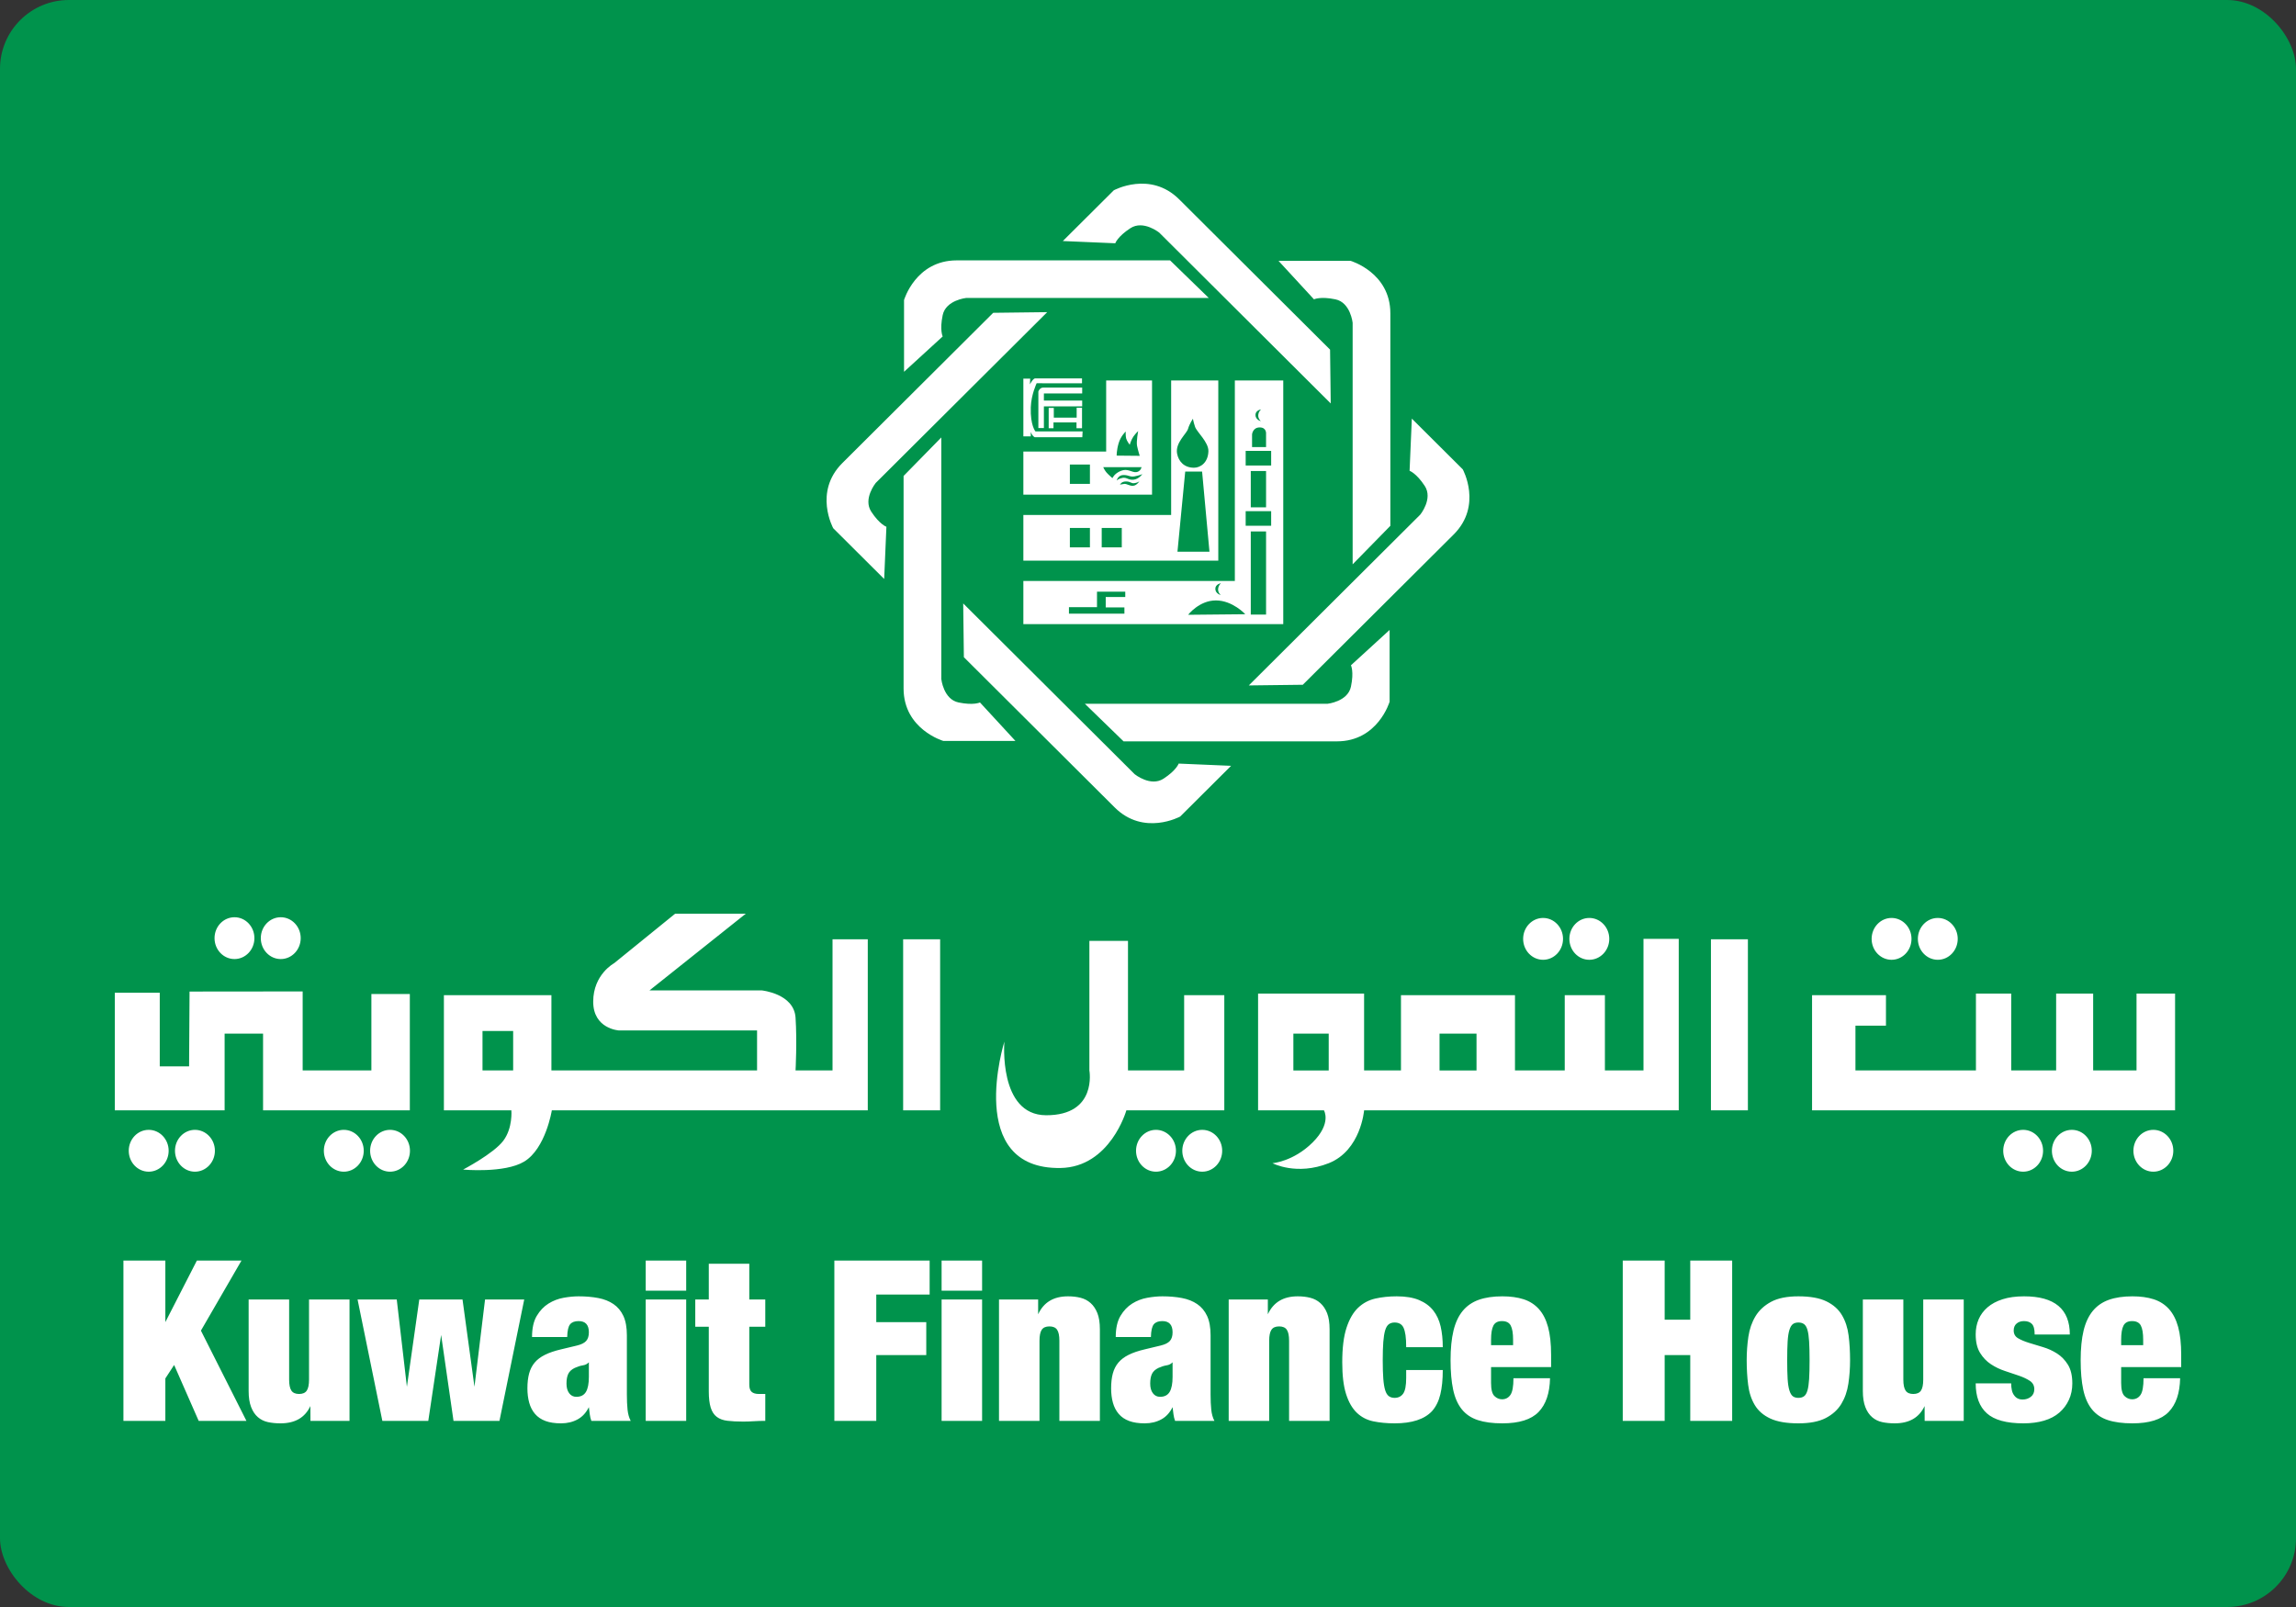 <svg width="500" height="350" viewBox="0 0 500 350" fill="none" xmlns="http://www.w3.org/2000/svg">
<rect x="0" y="0" width="500" height="350" fill="#333333" stroke="none"/>
<rect width="500" height="350" rx="15" fill="#00934C"/>
<path fill-rule="evenodd" clip-rule="evenodd" d="M254.809 56.709L263.23 64.891H210.42C210.42 64.891 205.981 65.349 205.29 68.626C204.601 71.902 205.29 73.276 205.29 73.276L196.872 80.976V65.349C196.872 65.349 199.402 56.709 208.349 56.709H254.809ZM216.29 68.129L228.051 67.985L190.71 105.183C190.71 105.183 187.896 108.635 189.733 111.437C191.572 114.24 193.033 114.726 193.033 114.726L192.547 126.099L181.455 115.05C181.455 115.05 177.11 107.159 183.437 100.856L216.29 68.129ZM196.773 103.662L204.988 95.276V147.883C204.988 147.883 205.446 152.303 208.737 152.992C212.027 153.679 213.406 152.992 213.406 152.992L221.135 161.378H205.446C205.446 161.378 196.773 158.857 196.773 149.943V103.662ZM209.903 143.139L209.757 131.425L247.1 168.621C247.1 168.621 250.563 171.426 253.379 169.594C256.191 167.764 256.679 166.307 256.679 166.307L268.096 166.793L257.004 177.842C257.004 177.842 249.082 182.168 242.755 175.866L209.903 143.139ZM302.777 114.523L294.564 122.911V70.302C294.564 70.302 294.104 65.88 290.815 65.194C287.526 64.506 286.144 65.194 286.144 65.194L278.418 56.807H294.104C294.104 56.807 302.777 59.327 302.777 68.241V114.523ZM289.649 76.151L289.792 87.867L252.452 50.668C252.452 50.668 248.988 47.865 246.173 49.696C243.358 51.528 242.872 52.984 242.872 52.984L231.454 52.498L242.547 41.449C242.547 41.449 250.468 37.121 256.796 43.424L289.649 76.151ZM283.71 149.141L271.95 149.285L309.29 112.086C309.29 112.086 312.106 108.636 310.268 105.833C308.428 103.03 306.966 102.544 306.966 102.544L307.453 91.171L318.546 102.22C318.546 102.22 322.889 110.112 316.563 116.414L283.71 149.141ZM244.677 161.464L236.258 153.284H289.068C289.068 153.284 293.509 152.825 294.197 149.547C294.886 146.271 294.197 144.898 294.197 144.898L302.616 137.198V152.825C302.616 152.825 300.087 161.464 291.139 161.464H244.677ZM268.912 82.863H279.455V135.929H222.857V126.53H268.912V82.863ZM265.307 82.863V122.108H222.857V112.159H255.041V82.863H265.307ZM250.879 82.863V107.737H222.857V98.341H240.89V82.863H250.879ZM222.857 82.472H224.349L224.284 83.725C224.284 83.725 224.945 82.413 225.431 82.408H235.63L235.632 83.478L225.749 83.473C225.749 83.473 224.565 85.931 224.475 88.718C224.349 92.697 225.494 93.964 225.494 93.964H235.758L235.693 95.231H225.366C225.366 95.231 224.857 95.105 224.475 94.091V95.041H222.857V82.472ZM226.125 93.228V85.257C226.125 85.257 226.418 84.418 227.157 84.418H235.667V85.693H227.327V87.239H235.667V88.503H227.327V93.228H226.125ZM228.373 88.84H229.485V90.955H234.465V88.806H235.632V93.263H234.43V91.996H229.419V93.263H228.373V88.84ZM240.249 101.741H248.602C248.602 101.741 248.392 102.735 247.423 102.832C246.453 102.928 245.61 101.962 244.125 102.542C242.645 103.122 242.256 104.136 242.256 104.136C242.256 104.136 241.286 103.315 240.9 102.832C240.512 102.35 240.249 101.741 240.249 101.741ZM243.178 99.231C243.178 99.231 243.149 98.044 243.615 96.499C244.078 94.954 245.145 93.988 245.145 93.988C245.145 93.988 245.095 94.905 245.242 95.485C245.388 96.065 246.018 96.865 246.018 96.865C246.018 96.865 246.355 95.726 246.842 95.051C247.327 94.374 247.86 93.891 247.86 93.891C247.86 93.891 247.423 96.14 247.617 97.107C247.812 98.072 248.197 99.279 248.197 99.279L243.178 99.231ZM243.178 104.667C243.178 104.667 243.448 103.459 244.66 103.459C245.873 103.459 246.066 103.943 247.083 103.749C248.102 103.557 248.76 103.267 248.76 103.267C248.76 103.267 248.052 104.328 246.888 104.473C245.727 104.619 245.368 103.894 244.418 104.087C243.469 104.281 243.178 104.667 243.178 104.667ZM243.904 105.564C243.904 105.564 244.175 104.86 245.194 104.86C246.211 104.86 246.308 105.294 246.938 105.245C247.568 105.199 248.102 104.86 248.102 104.86C248.102 104.86 247.52 105.757 246.743 105.806C245.969 105.854 245.388 105.342 244.855 105.391C244.32 105.44 243.904 105.564 243.904 105.564ZM232.984 101.173H237.353V105.388H232.984V101.173ZM232.984 114.992H237.353V119.208H232.984V114.992ZM239.92 114.992H244.29V119.208H239.92V114.992ZM258.105 102.706H261.781L263.384 120.165H256.416L258.105 102.706ZM260.015 101.869C261.391 101.869 263.078 100.796 263.155 98.284C263.216 96.286 260.625 94.097 260.243 92.949C259.862 91.799 259.786 91.19 259.786 91.19C259.786 91.19 259.037 92.288 258.717 93.406C258.409 94.471 255.882 96.449 256.34 98.817C256.669 100.503 257.876 101.869 260.015 101.869ZM258.738 133.899C258.738 133.899 261.151 130.77 264.786 130.77C268.421 130.77 271.189 133.777 271.189 133.777L258.738 133.899ZM265.9 127.029C265.9 127.029 264.662 127.196 264.662 128.245C264.662 129.291 265.837 129.6 265.837 129.6C265.837 129.6 265.157 129.029 265.279 128.182C265.406 127.337 265.9 127.029 265.9 127.029ZM232.784 132.234H238.894V128.86H245.049V130.033H240.794V132.297H244.863V133.652H232.784V132.234ZM272.382 115.753H275.711V133.855H272.382V115.753ZM272.382 102.585H275.711V110.496H272.382V102.585ZM271.27 98.202H276.82V101.381H271.27V98.202ZM271.27 111.331H276.82V114.507H271.27V111.331ZM272.66 97.373V94.608C272.66 94.608 272.796 93.09 274.323 93.09C275.849 93.09 275.71 94.471 275.71 94.471V97.373H272.66ZM274.64 89.165C274.64 89.165 273.402 89.332 273.402 90.38C273.402 91.428 274.577 91.737 274.577 91.737C274.577 91.737 273.896 91.165 274.022 90.319C274.144 89.473 274.64 89.165 274.64 89.165Z" fill="white"/>
<path fill-rule="evenodd" clip-rule="evenodd" d="M127.605 303.148C128.027 302.433 128.238 301.341 128.238 299.877V296.706C127.88 297.064 127.483 297.284 126.947 297.364C126.409 297.447 125.818 297.633 125.168 297.924C124.486 298.252 124.013 298.681 123.754 299.22C123.494 299.755 123.365 300.463 123.365 301.341C123.365 302.223 123.559 302.92 123.949 303.441C124.339 303.96 124.858 304.222 125.509 304.222C126.483 304.222 127.182 303.863 127.605 303.148ZM128.435 308.042L128.238 306.474C127.651 307.648 126.879 308.531 125.821 309.118C124.76 309.705 123.549 310 122.181 310C120.847 310 119.715 309.831 118.787 309.487C117.859 309.145 117.101 308.633 116.516 307.95C115.93 307.266 115.507 306.452 115.246 305.508C114.985 304.563 114.854 303.522 114.854 302.382C114.854 301.144 114.977 300.072 115.221 299.158C115.465 298.247 115.865 297.456 116.418 296.789C116.972 296.123 117.719 295.552 118.664 295.081C119.609 294.609 120.782 294.209 122.181 293.884L125.649 293.052C126.593 292.825 127.26 292.492 127.651 292.053C128.043 291.612 128.238 290.986 128.238 290.172C128.238 288.544 127.493 287.73 126.001 287.73C125.158 287.73 124.54 287.961 124.153 288.428C123.763 288.893 123.551 289.817 123.52 291.197H115.862C115.862 289.283 116.204 287.748 116.891 286.595C117.577 285.443 118.428 284.552 119.442 283.917C120.456 283.284 121.551 282.863 122.729 282.652C123.907 282.44 125.003 282.336 126.017 282.336C127.554 282.336 128.969 282.458 130.26 282.702C131.551 282.947 132.664 283.386 133.596 284.023C134.529 284.657 135.247 285.52 135.756 286.612C136.262 287.705 136.515 289.113 136.515 290.838V303.743C136.515 304.981 136.564 306.073 136.661 307.017C136.76 307.963 136.988 308.776 137.348 309.46H128.78C128.615 309.005 128.5 308.531 128.435 308.042ZM36.009 274.551V287.95L42.873 274.551H52.585L43.756 289.805L53.664 309.46H43.267L37.921 297.288L36.009 300.218V309.46H26.879V274.551H36.009ZM62.965 283.027V300.476C62.965 301.583 63.128 302.382 63.458 302.871C63.786 303.36 64.342 303.605 65.131 303.605C65.918 303.605 66.475 303.36 66.805 302.871C67.132 302.382 67.298 301.583 67.298 300.476V283.027H76.116V309.46H67.607L67.591 306.237C66.414 308.747 64.266 310 61.084 310C60.1 310 59.189 309.911 58.352 309.732C57.517 309.552 56.787 309.194 56.164 308.655C55.539 308.119 55.048 307.386 54.687 306.457C54.326 305.528 54.146 304.364 54.146 302.964V283.027H62.965ZM86.401 283.027L88.61 302.034L91.307 283.027H100.723L103.323 302.034L105.629 283.027H114.161L108.768 309.46H98.762L96.066 290.747L93.269 309.46H83.263L77.868 283.027H86.401ZM154.353 283.027V275.245H163.173V283.027H166.655V288.962H163.173V301.555C163.173 302.302 163.343 302.834 163.687 303.142C164.03 303.449 164.561 303.605 165.282 303.605H166.655V309.46C165.838 309.46 165.02 309.485 164.202 309.537C163.385 309.588 162.601 309.616 161.85 309.616C160.51 309.616 159.366 309.556 158.419 309.443C157.472 309.331 156.698 309.047 156.092 308.591C155.489 308.136 155.047 307.46 154.769 306.563C154.492 305.668 154.353 304.489 154.353 303.024V288.962H151.409V283.027H154.353ZM202.448 274.551V281.949H190.825V287.959H201.713V295.128H190.825V309.46H181.696V274.551H202.448ZM226.076 283.027V286.245C227.286 283.638 229.434 282.336 232.583 282.336C233.566 282.336 234.479 282.44 235.315 282.652C236.151 282.865 236.88 283.247 237.504 283.802C238.126 284.356 238.619 285.089 238.98 286C239.34 286.914 239.522 288.087 239.522 289.518V309.46H230.701V292.013C230.701 290.906 230.537 290.108 230.208 289.619C229.88 289.13 229.323 288.886 228.537 288.886C227.747 288.886 227.19 289.13 226.861 289.619C226.533 290.108 226.37 290.906 226.37 292.013V309.46H217.552V283.027H226.076ZM276.098 283.027V286.245C277.308 283.638 279.457 282.336 282.605 282.336C283.589 282.336 284.5 282.44 285.337 282.652C286.174 282.865 286.902 283.247 287.526 283.802C288.149 284.356 288.641 285.089 289.002 286C289.363 286.914 289.544 288.087 289.544 289.518V309.46H280.724V292.013C280.724 290.906 280.561 290.108 280.231 289.619C279.902 289.13 279.344 288.886 278.558 288.886C277.77 288.886 277.212 289.13 276.884 289.619C276.554 290.108 276.391 290.906 276.391 292.013V309.46H267.573V283.027H276.098ZM306.08 290.798C305.983 290.132 305.836 289.586 305.643 289.16C305.285 288.412 304.637 288.038 303.697 288.038C303.21 288.038 302.797 288.16 302.456 288.404C302.115 288.645 301.85 289.084 301.654 289.719C301.46 290.351 301.323 291.197 301.241 292.251C301.161 293.307 301.119 294.645 301.119 296.269C301.119 297.893 301.161 299.234 301.241 300.288C301.323 301.343 301.46 302.18 301.654 302.796C301.85 303.411 302.115 303.843 302.456 304.086C302.797 304.33 303.21 304.451 303.697 304.451C304.507 304.451 305.132 304.141 305.571 303.524C306.009 302.905 306.225 301.766 306.225 300.105V298.393H314.193C314.193 300.48 314.016 302.256 313.654 303.723C313.297 305.192 312.693 306.399 311.843 307.349C310.178 309.118 307.467 310 303.713 310C302.014 310 300.464 309.851 299.06 309.561C297.655 309.266 296.457 308.64 295.46 307.68C294.465 306.718 293.688 305.365 293.135 303.622C292.578 301.879 292.301 299.574 292.301 296.706C292.301 293.577 292.61 291.07 293.232 289.179C293.853 287.29 294.691 285.838 295.752 284.828C296.815 283.818 298.063 283.149 299.5 282.825C300.936 282.5 302.488 282.336 304.154 282.336C306.112 282.336 307.736 282.606 309.028 283.145C310.316 283.687 311.345 284.439 312.112 285.407C312.878 286.376 313.418 287.536 313.729 288.889C314.039 290.244 314.193 291.75 314.193 293.411H306.225C306.225 292.338 306.177 291.467 306.08 290.798ZM362.516 274.551V287.422H368.086V274.551H377.214V309.46H368.086V295.128H362.516V309.46H353.387V274.551H362.516ZM414.491 283.027V300.476C414.491 301.583 414.656 302.382 414.986 302.871C415.313 303.36 415.868 303.605 416.657 303.605C417.444 303.605 418.001 303.36 418.329 302.871C418.658 302.382 418.823 301.583 418.823 300.476V283.027H427.642V309.46H419.132L419.119 306.237C417.94 308.747 415.791 310 412.609 310C411.625 310 410.715 309.911 409.879 309.732C409.041 309.552 408.312 309.194 407.692 308.655C407.067 308.119 406.573 307.386 406.213 306.457C405.854 305.528 405.672 304.364 405.672 302.964V283.027H414.491ZM438.119 302.757C438.217 303.215 438.377 303.588 438.608 303.881C439.032 304.499 439.652 304.811 440.467 304.811C441.151 304.811 441.746 304.616 442.251 304.226C442.756 303.834 443.01 303.281 443.01 302.563C443.01 301.781 442.689 301.178 442.055 300.754C441.419 300.331 440.628 299.953 439.684 299.628L436.627 298.599C435.535 298.24 434.514 297.749 433.57 297.127C432.625 296.507 431.834 295.685 431.199 294.655C430.562 293.626 430.247 292.278 430.247 290.612C430.247 289.438 430.455 288.354 430.881 287.357C431.307 286.359 431.952 285.486 432.82 284.734C433.686 283.984 434.782 283.398 436.107 282.972C437.432 282.546 438.989 282.336 440.789 282.336C447.429 282.336 450.746 285.109 450.746 290.657H443.088C443.088 289.518 442.885 288.747 442.48 288.339C442.076 287.932 441.502 287.73 440.758 287.73C440.109 287.73 439.574 287.909 439.155 288.266C438.733 288.624 438.524 289.13 438.524 289.779C438.524 290.531 438.841 291.092 439.476 291.467C440.111 291.84 440.904 292.173 441.848 292.467L444.904 293.395C445.997 293.72 447.017 294.185 447.962 294.788C448.905 295.389 449.696 296.204 450.332 297.229C450.967 298.256 451.288 299.613 451.288 301.307C451.288 302.61 451.042 303.8 450.55 304.873C450.059 305.946 449.367 306.875 448.467 307.657C447.567 308.439 446.455 309.025 445.131 309.415C443.806 309.805 442.311 310 440.643 310C436.946 310 434.29 309.27 432.672 307.811C431.053 306.352 430.247 304.179 430.247 301.292H437.974C437.974 301.813 438.02 302.302 438.119 302.757ZM461.925 301.206C461.925 302.633 462.169 303.584 462.658 304.054C463.143 304.525 463.697 304.762 464.313 304.762C465.093 304.762 465.702 304.443 466.14 303.808C466.578 303.17 466.798 301.961 466.798 300.167H474.768C474.702 303.427 473.868 305.878 472.266 307.529C470.666 309.178 468.034 310 464.379 310C462.254 310 460.473 309.763 459.036 309.291C457.598 308.819 456.441 308.038 455.557 306.946C454.675 305.854 454.044 304.428 453.669 302.669C453.294 300.911 453.106 298.774 453.106 296.267C453.106 293.723 453.317 291.573 453.74 289.814C454.166 288.054 454.838 286.621 455.749 285.511C456.664 284.404 457.831 283.596 459.253 283.093C460.672 282.589 462.379 282.336 464.371 282.336C466.134 282.336 467.674 282.546 468.998 282.972C470.321 283.396 471.431 284.105 472.33 285.097C473.225 286.094 473.896 287.399 474.34 289.014C474.779 290.627 475 292.644 475 295.057V297.747H461.925V301.206ZM466.214 288.709C465.874 288.056 465.234 287.73 464.299 287.73C463.395 287.73 462.775 288.056 462.435 288.709C462.094 289.362 461.925 290.392 461.925 291.793V292.968H466.721V291.793C466.721 290.392 466.553 289.362 466.214 288.709ZM473.666 216.404V241.832H394.612V216.753H410.706V223.384H404.061V233.14H430.299V216.404H437.982V233.14H447.766V216.404H455.826V233.14H465.271V216.404H473.666ZM372.592 204.569H380.641V241.832H372.592V204.569ZM357.902 204.478H365.58V241.832H297.059C297.059 241.832 296.365 250.567 289.354 253.343C282.353 256.117 277.108 253.343 277.108 253.343C277.108 253.343 281.658 252.996 285.859 248.813C290.051 244.626 288.315 241.832 288.315 241.832H273.972V216.404H297.059V233.14H305.089V216.753H329.917V233.14H340.753V216.753H349.5V233.14H357.902V204.478ZM281.658 225.12H289.354V233.141H281.658V225.12ZM313.489 225.12H321.542V233.141H313.489V225.12ZM266.617 216.753V241.832H245.29C245.29 241.832 241.789 254.201 230.952 254.385C209.977 254.731 218.724 226.854 218.724 226.854C218.724 226.854 217.39 242.848 227.794 242.897C239.012 242.94 237.235 233.14 237.235 233.14V204.915H245.642V233.14H257.872V216.753H266.617ZM196.677 204.569H204.733V241.832H196.677V204.569ZM188.976 204.569V241.832H120.171C120.171 241.832 118.844 250.162 114.143 252.996C109.866 255.572 100.85 254.731 100.85 254.731C100.85 254.731 107.483 251.261 109.597 248.461C111.704 245.665 111.36 241.832 111.36 241.832H96.668V216.753H120.081V233.14H164.866V224.428H134.776C134.776 224.428 129.182 224.101 129.182 218.16C129.182 212.219 133.725 209.794 133.725 209.794L147.022 199.003H162.405L141.435 215.711H165.91C165.91 215.711 172.899 216.404 173.247 221.631C173.589 226.854 173.247 233.14 173.247 233.14H181.299V204.569H188.976ZM105.076 224.551H111.75V233.14H105.076V224.551ZM89.249 216.496V241.832H57.287V225.12H48.915V241.832H25V216.211H34.791V232.258H41.178L41.279 215.956L65.911 215.931V233.14H80.876V216.496H89.249ZM38.106 250.632C38.106 248.116 40.058 246.077 42.45 246.077C44.848 246.077 46.799 248.116 46.799 250.632C46.799 253.15 44.848 255.191 42.45 255.191C40.058 255.191 38.106 253.15 38.106 250.632ZM28.037 250.632C28.037 248.116 29.977 246.077 32.385 246.077C34.778 246.077 36.727 248.116 36.727 250.632C36.727 253.15 34.778 255.191 32.385 255.191C29.977 255.191 28.037 253.15 28.037 250.632ZM56.795 204.327C56.795 201.807 58.738 199.772 61.141 199.772C63.534 199.772 65.485 201.807 65.485 204.327C65.485 206.842 63.534 208.88 61.141 208.88C58.738 208.88 56.795 206.842 56.795 204.327ZM46.719 204.327C46.719 201.807 48.664 199.772 51.066 199.772C53.458 199.772 55.403 201.807 55.403 204.327C55.403 206.842 53.458 208.88 51.066 208.88C48.664 208.88 46.719 206.842 46.719 204.327ZM80.601 250.632C80.601 248.116 82.54 246.077 84.942 246.077C87.34 246.077 89.279 248.116 89.279 250.632C89.279 253.15 87.34 255.191 84.942 255.191C82.54 255.191 80.601 253.15 80.601 250.632ZM70.525 250.632C70.525 248.116 72.469 246.077 74.87 246.077C77.269 246.077 79.212 248.116 79.212 250.632C79.212 253.15 77.269 255.191 74.87 255.191C72.469 255.191 70.525 253.15 70.525 250.632ZM257.469 250.632C257.469 248.116 259.415 246.077 261.81 246.077C264.212 246.077 266.156 248.116 266.156 250.632C266.156 253.15 264.212 255.191 261.81 255.191C259.415 255.191 257.469 253.15 257.469 250.632ZM247.394 250.632C247.394 248.116 249.338 246.077 251.732 246.077C254.135 246.077 256.087 248.116 256.087 250.632C256.087 253.15 254.135 255.191 251.732 255.191C249.338 255.191 247.394 253.15 247.394 250.632ZM446.844 250.632C446.844 248.116 448.782 246.077 451.186 246.077C453.583 246.077 455.528 248.116 455.528 250.632C455.528 253.15 453.583 255.191 451.186 255.191C448.782 255.191 446.844 253.15 446.844 250.632ZM436.242 250.632C436.242 248.116 438.181 246.077 440.582 246.077C442.982 246.077 444.921 248.116 444.921 250.632C444.921 253.15 442.982 255.191 440.582 255.191C438.181 255.191 436.242 253.15 436.242 250.632ZM464.593 250.632C464.593 248.116 466.532 246.077 468.928 246.077C471.331 246.077 473.281 248.116 473.281 250.632C473.281 253.15 471.331 255.191 468.928 255.191C466.532 255.191 464.593 253.15 464.593 250.632ZM417.654 204.483C417.654 201.968 419.594 199.928 421.994 199.928C424.391 199.928 426.334 201.968 426.334 204.483C426.334 207.001 424.391 209.039 421.994 209.039C419.594 209.039 417.654 207.001 417.654 204.483ZM407.585 204.483C407.585 201.968 409.528 199.928 411.922 199.928C414.321 199.928 416.268 201.968 416.268 204.483C416.268 207.001 414.321 209.039 411.922 209.039C409.528 209.039 407.585 207.001 407.585 204.483ZM341.763 204.483C341.763 201.968 343.702 199.928 346.105 199.928C348.503 199.928 350.451 201.968 350.451 204.483C350.451 207.001 348.503 209.039 346.105 209.039C343.702 209.039 341.763 207.001 341.763 204.483ZM331.694 204.483C331.694 201.968 333.639 199.928 336.037 199.928C338.435 199.928 340.38 201.968 340.38 204.483C340.38 207.001 338.435 209.039 336.037 209.039C333.639 209.039 331.694 207.001 331.694 204.483ZM149.433 281.102H140.614V274.551H149.433V281.102ZM149.433 309.46H140.614V283.027H149.433V309.46ZM213.871 281.102H205.052V274.551H213.871V281.102ZM213.871 309.46H205.052V283.027H213.871V309.46ZM254.719 303.148C255.141 302.433 255.352 301.341 255.352 299.877V296.706C254.995 297.064 254.597 297.284 254.061 297.364C253.524 297.447 252.931 297.633 252.282 297.924C251.599 298.252 251.128 298.681 250.867 299.22C250.608 299.755 250.479 300.463 250.479 301.341C250.479 302.223 250.673 302.92 251.064 303.441C251.453 303.96 251.973 304.222 252.624 304.222C253.597 304.222 254.296 303.863 254.719 303.148ZM255.549 308.042L255.352 306.474C254.766 307.648 253.993 308.531 252.934 309.118C251.874 309.705 250.663 310 249.296 310C247.96 310 246.83 309.831 245.901 309.487C244.973 309.145 244.214 308.633 243.631 307.95C243.044 307.266 242.621 306.452 242.361 305.508C242.098 304.563 241.969 303.522 241.969 302.382C241.969 301.144 242.091 300.072 242.335 299.158C242.579 298.247 242.979 297.456 243.532 296.789C244.086 296.123 244.833 295.552 245.779 295.081C246.723 294.609 247.896 294.209 249.296 293.884L252.763 293.052C253.707 292.825 254.374 292.492 254.766 292.053C255.157 291.612 255.352 290.986 255.352 290.172C255.352 288.544 254.607 287.73 253.115 287.73C252.271 287.73 251.654 287.961 251.266 288.428C250.877 288.893 250.666 289.817 250.634 291.197H242.975C242.975 289.283 243.319 287.748 244.006 286.595C244.692 285.443 245.542 284.552 246.556 283.917C247.569 283.284 248.665 282.863 249.843 282.652C251.021 282.44 252.117 282.336 253.131 282.336C254.669 282.336 256.083 282.458 257.374 282.702C258.666 282.947 259.777 283.386 260.71 284.023C261.642 284.657 262.363 285.52 262.871 286.612C263.377 287.705 263.63 289.113 263.63 290.838V303.743C263.63 304.981 263.679 306.073 263.776 307.017C263.873 307.963 264.102 308.776 264.463 309.46H255.894C255.729 309.005 255.615 308.531 255.549 308.042ZM328.995 288.709C328.657 288.056 328.019 287.73 327.082 287.73C326.179 287.73 325.555 288.056 325.217 288.709C324.878 289.362 324.708 290.392 324.708 291.793V292.968H329.506V291.793C329.506 290.392 329.334 289.362 328.995 288.709ZM324.708 301.206C324.708 302.633 324.952 303.584 325.44 304.054C325.926 304.525 326.48 304.762 327.097 304.762C327.876 304.762 328.485 304.443 328.923 303.808C329.364 303.17 329.585 301.961 329.585 300.167H337.551C337.486 303.427 336.652 305.878 335.052 307.529C333.452 309.178 330.821 310 327.161 310C325.037 310 323.256 309.763 321.819 309.291C320.381 308.819 319.222 308.038 318.34 306.946C317.457 305.854 316.827 304.428 316.452 302.669C316.077 300.911 315.889 298.774 315.889 296.267C315.889 293.723 316.1 291.573 316.525 289.814C316.949 288.054 317.618 286.621 318.533 285.511C319.447 284.404 320.616 283.596 322.037 283.093C323.457 282.589 325.162 282.336 327.154 282.336C328.916 282.336 330.46 282.546 331.783 282.972C333.105 283.396 334.216 284.105 335.112 285.097C336.011 286.094 336.68 287.399 337.12 289.014C337.56 290.627 337.783 292.644 337.783 295.057V297.747H324.708V301.206ZM389.292 300.337C389.358 301.392 389.489 302.229 389.684 302.847C389.878 303.462 390.129 303.883 390.438 304.112C390.749 304.34 391.145 304.451 391.632 304.451C392.124 304.451 392.526 304.34 392.851 304.112C393.175 303.883 393.429 303.462 393.609 302.847C393.787 302.229 393.907 301.392 393.973 300.337C394.038 299.282 394.071 297.924 394.071 296.269C394.071 294.613 394.038 293.249 393.973 292.178C393.907 291.104 393.787 290.26 393.609 289.645C393.429 289.029 393.175 288.608 392.851 288.38C392.526 288.151 392.124 288.038 391.632 288.038C391.145 288.038 390.749 288.151 390.438 288.38C390.129 288.608 389.878 289.029 389.684 289.645C389.489 290.26 389.358 291.104 389.292 292.178C389.227 293.249 389.197 294.613 389.197 296.269C389.197 297.924 389.227 299.282 389.292 300.337ZM402.521 301.349C402.278 303.011 401.763 304.485 400.983 305.773C400.197 307.061 399.064 308.085 397.581 308.853C396.096 309.616 394.113 310 391.632 310C389.058 310 387.019 309.65 385.517 308.949C384.015 308.25 382.889 307.271 382.139 306.017C381.387 304.762 380.906 303.298 380.698 301.62C380.483 299.941 380.377 298.139 380.377 296.216C380.377 294.491 380.499 292.795 380.743 291.134C380.989 289.472 381.504 287.989 382.287 286.684C383.071 285.383 384.206 284.331 385.689 283.533C387.173 282.734 389.153 282.336 391.632 282.336C394.211 282.336 396.25 282.702 397.75 283.437C399.25 284.17 400.377 285.171 401.126 286.442C401.878 287.713 402.359 289.185 402.572 290.864C402.784 292.543 402.89 294.343 402.89 296.267C402.89 297.992 402.768 299.686 402.521 301.349Z" fill="white"/>
</svg>
